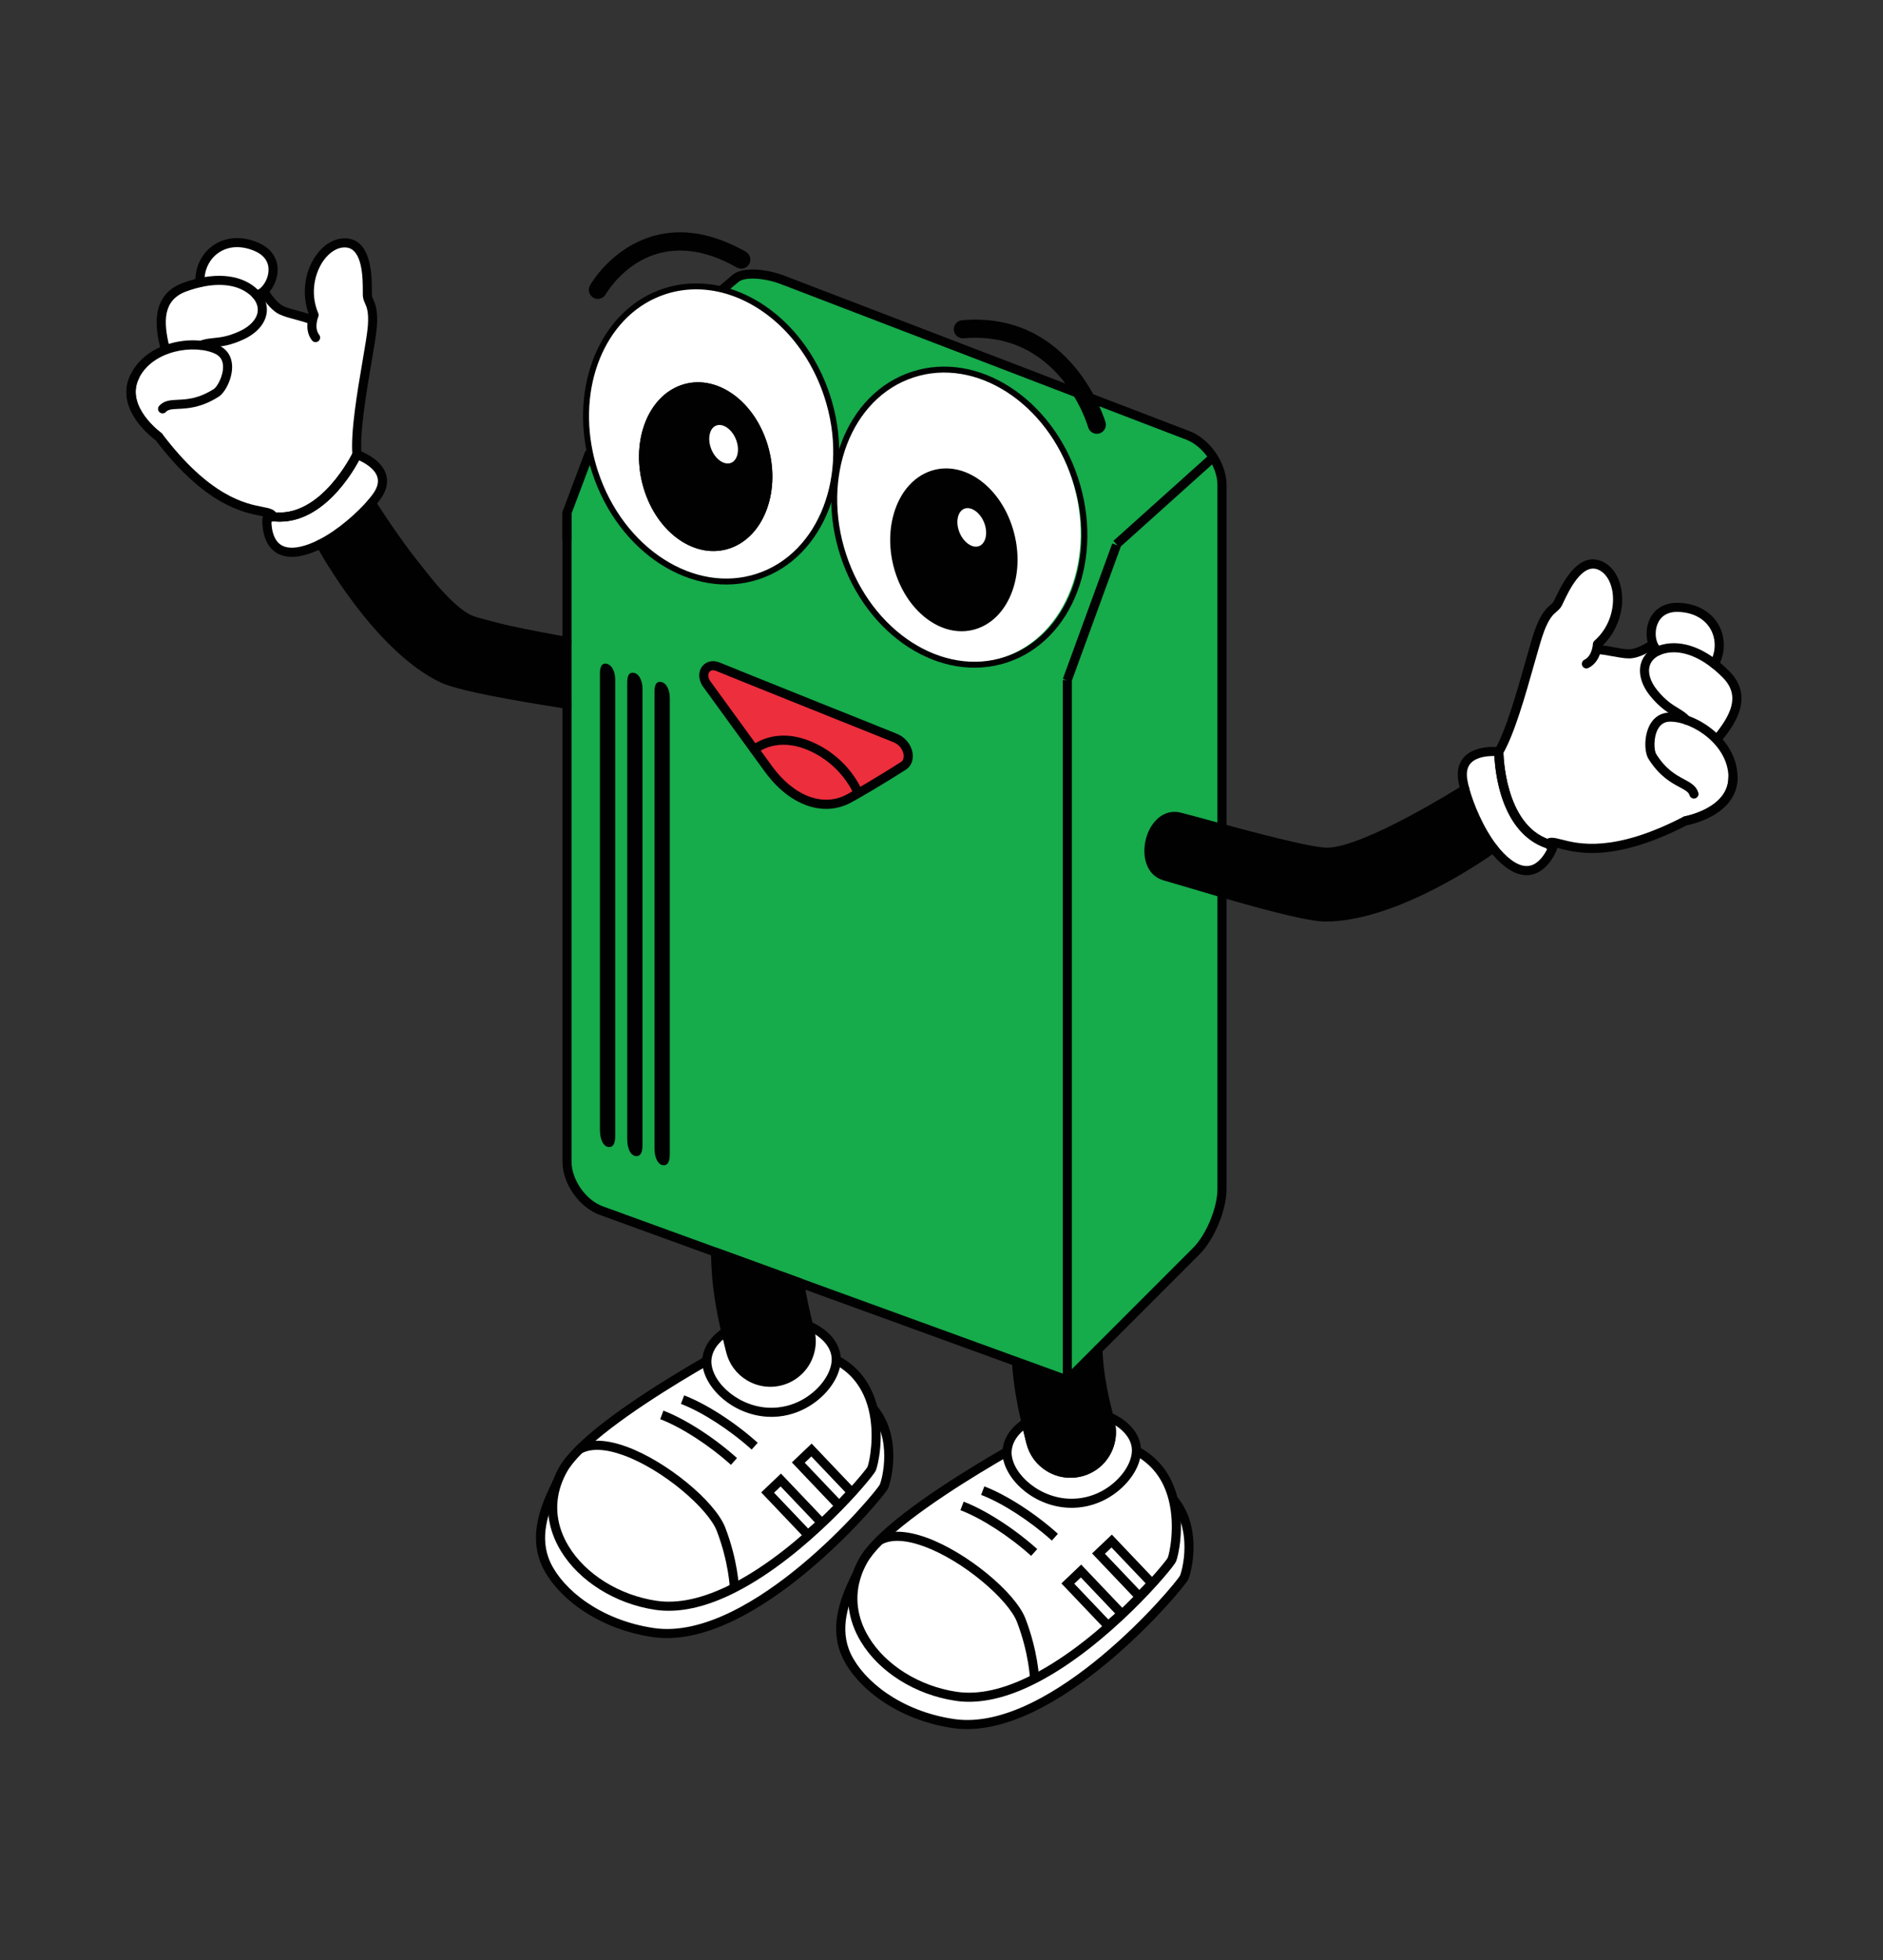 <svg xmlns="http://www.w3.org/2000/svg" xmlns:xlink="http://www.w3.org/1999/xlink" id="Layer_1" x="0" y="0" version="1.1" viewBox="0 0 1038 1080" xml:space="preserve" style="enable-background:new 0 0 1038 1080"><rect x="0" y="0" width="1038" height="1080" fill="#333333" stroke="none"/><style type="text/css">.st0{fill:#fff}.st1{fill:#16ab4b}.st2{fill:#010101}.st4{fill:#ed2e3d}.st5{fill:none;stroke:#010101;stroke-width:3.273;stroke-miterlimit:10}</style><path d="M806.49,431.17c0.2,1.4,0.6,3.21,1.15,5.27l15.67,32.37c2.48,3.21,5.19,6.07,8.12,8.3	c16.7,12.76,24.55-8.22,24.55-8.22c-0.78-0.75-1.55-1.53-2.31-2.31c0.5-0.85,1.33-1.08,2.58-0.93c0.78,0.05,1.73,0.28,2.88,0.58	h0.03c8.9,2.26,29.16,8.78,70.15-12.46c0,0,26.13-4.59,26.13-23.97c0-10.83-7.97-21.99-7.97-21.99c6.37-7.95,16.72-21.84,4.31-34.55	c-2.21-2.26-4.41-4.21-6.6-5.94c0,0-0.33-0.25,0,0c7.05-12.61,0.3-30.14-19.31-31.14c-8.9-0.45-13.36,4.39-14.89,9.85l-0.96,9.72	l-13.36,4.53l-15.92-3.82c10.73-9.48,13.19-24.17,9.53-34.02v-0.03c-1.66-4.44-4.54-7.9-8.47-9.45c-2.01-0.78-3.91-0.88-5.67-0.43	h-0.02c-0.03,0-0.03,0-0.03,0c-9.5,2.33-15.77,19.13-17.38,21.81c-1.93,3.18-5.29,2.66-9.65,13.97c-1.45,3.76-5.79,19.21-5.84,19.33	c-4.61,16.35-10.63,37.43-16.82,48.09C826.39,415.72,803.78,412.97,806.49,431.17z" class="st0"/><path d="M207.73,274.17c-0.81,1.17-1.97,2.6-3.38,4.2l-28.47,21.97c-3.65,1.76-7.35,3.11-10.97,3.8	c-20.64,3.96-18.29-18.32-18.29-18.32c1.03-0.33,2.07-0.67,3.09-1.03c-0.07-0.99-0.71-1.56-1.9-1.98c-0.72-0.3-1.67-0.53-2.84-0.77	l-0.02-0.01c-8.97-1.95-30.01-5.17-57.21-42.47c0,0-21.33-15.77-12.68-33.11C79.89,196.74,92,190.32,92,190.32	c-2.15-9.96-5.21-27.01,11.57-32.84c2.98-1.03,5.83-1.8,8.55-2.37c0,0,0.4-0.08,0,0c-0.67-14.43,13.19-27.1,31.18-19.25	c8.17,3.57,10,9.89,8.93,15.47l-6.02,10.34l8.84,9.23l17.08,5.52c-5.37-13.27,1.49-29.77,9.17-36.95l0.01-0.02	c3.46-3.23,7.59-5.04,11.8-4.67c2.14,0.2,3.89,0.96,5.26,2.15l0.02,0.01c0.02,0.01,0.02,0.01,0.02,0.01	c7.46,6.33,5.57,24.16,5.81,27.28c0.31,3.71,3.55,4.74,2.4,16.81c-0.38,4.01-3.39,19.77-3.4,19.91c-3.17,16.69-7.2,38.24-6.42,50.54	C196.81,251.47,218.28,259.1,207.73,274.17z" class="st0"/><g id="Body_3_"><g><path d="M341.96,210.48l-26.63,70.67c-0.76,2.03-1.16,4.18-1.16,6.34v350.74c0,13.19,8.25,24.98,20.65,29.49 l243.15,88.42c6.57,2.39,13.93,0.76,18.87-4.19l64.93-64.93c7.58-7.58,11.84-17.86,11.84-28.58V268.93 c0-12.01-7.41-22.78-18.62-27.08l-231.03-88.58c-6.13-2.35-13.06-1.17-18.07,3.07L341.96,210.48" class="st1"/></g></g><g><path d="M312.56,356.01c1.19,0,2.24-0.84,2.46-2.05c0.25-1.36-0.65-2.67-2.01-2.92c-19.53-3.58-46.3-8.74-53.36-12.11 c-18.49-8.79-52.42-62.49-52.77-63.03c-0.74-1.18-2.28-1.52-3.46-0.79c-1.17,0.74-1.52,2.29-0.79,3.46 c1.42,2.26,35.06,55.48,54.85,64.89c5.85,2.79,22.7,6.66,54.61,12.51C312.26,356,312.41,356.01,312.56,356.01z" class="st2"/><g><path d="M312.56,388.06c-3.61-0.58-7.45-1.18-11.41-1.83c-22.52-3.66-48.67-8.4-57.27-12.49 c-36.38-17.33-67.17-74.02-67.17-74.02" class="st2"/><path d="M312.56,390.56c1.21,0,2.28-0.88,2.47-2.11c0.22-1.37-0.71-2.65-2.08-2.87l-2.59-0.41 c-2.83-0.45-5.78-0.92-8.81-1.42c-11.57-1.88-46.77-7.61-56.6-12.28c-35.24-16.78-65.74-72.39-66.04-72.95 c-0.66-1.21-2.18-1.67-3.4-1.01c-1.22,0.66-1.67,2.18-1.01,3.4c1.27,2.34,31.6,57.61,68.3,75.08c7.15,3.4,25.56,7.43,57.94,12.7 c3.03,0.5,5.99,0.97,8.83,1.42l2.58,0.41C312.3,390.55,312.43,390.56,312.56,390.56z" class="st2"/></g><path d="M150.25,287.18c0.07,0,0.14,0,0.21-0.01c1.38-0.11,2.41-1.32,2.29-2.71c-0.3-3.67-3.83-4.35-7.92-5.14 c-9.46-1.83-29.14-5.64-55.38-40.25c-0.15-0.2-0.34-0.38-0.54-0.53c-0.2-0.14-19.8-14.38-12.48-29.75c0.6-1.25,0.06-2.75-1.19-3.34 c-1.25-0.59-2.75-0.06-3.34,1.19c-8.65,18.17,10.88,33.6,13.78,35.76c27.29,35.87,48.16,39.91,58.2,41.85 c1.47,0.28,3.26,0.63,3.92,0.95C148.05,286.34,149.07,287.18,150.25,287.18z" class="st2"/><path d="M196.74,252.99c0.07,0,0.14,0,0.21-0.01c1.38-0.12,2.41-1.33,2.29-2.71c-1.01-12.14,2.8-34.43,5.57-50.71 c1.41-8.27,2.63-15.41,2.94-19.52c0.68-8.97-0.84-12.39-1.95-14.9c-0.42-0.94-0.69-1.55-0.77-2.3c-0.04-0.46-0.03-1.3-0.03-2.41 c0.02-7.69,0.06-28.11-13.95-29.08c-6.19-0.41-12.32,2.99-16.85,9.37c-6.57,9.25-8.01,22.06-3.76,32.91 c-0.84,2.5-2.38,8.9,1.55,13.92c0.85,1.09,2.43,1.28,3.52,0.43c1.09-0.85,1.28-2.43,0.43-3.52c-3.02-3.85-0.54-9.81-0.51-9.87 c0.28-0.63,0.28-1.35,0.01-1.99c-4.91-11.51-1.54-22.8,2.85-28.97c3.5-4.92,8.04-7.61,12.42-7.27c9.33,0.64,9.29,17.66,9.28,24.06 c0,1.33,0,2.34,0.06,2.91c0.16,1.56,0.68,2.73,1.18,3.85c0.95,2.13,2.12,4.77,1.54,12.48c-0.3,3.87-1.49,10.91-2.88,19.05 c-2.98,17.46-6.68,39.19-5.63,51.96C194.35,251.99,195.45,252.99,196.74,252.99z" class="st2"/><path d="M154.2,287.43c27.4,0,44.08-34.34,44.81-35.87c0.6-1.25,0.06-2.74-1.19-3.34c-1.25-0.6-2.74-0.07-3.34,1.18 c-0.17,0.36-17.59,36.19-43.9,32.78c-1.36-0.16-2.63,0.79-2.81,2.17c-0.18,1.37,0.79,2.63,2.17,2.81 C151.38,287.34,152.81,287.43,154.2,287.43z" class="st2"/><path d="M150.54,303.22c-6.78-6-5.9-17.2-5.86-17.67c0.09-0.99,0.75-1.84,1.7-2.16c1-0.34,2.01-0.69,3-1.06 c0.38-0.14,0.79-0.19,1.2-0.14c26.28,3.42,43.73-32.42,43.9-32.78c0.54-1.14,1.85-1.7,3.06-1.3c0.5,0.17,12.18,4.16,15.14,12.87 c1.45,4.26,0.6,8.77-2.51,13.4c-0.82,1.23-1.99,2.74-3.49,4.5c-5.97,6.95-17.11,17.17-28.83,23.1c-4.05,2.05-7.93,3.47-11.51,4.22 c-1.95,0.41-3.78,0.62-5.5,0.62C156.69,306.81,153.24,305.61,150.54,303.22z M154.2,287.43c-1.19,0-2.41-0.07-3.64-0.2 c-0.3,0.11-0.61,0.22-0.92,0.33c0.04,2.82,0.58,8.69,4.23,11.91c2.57,2.26,6.41,2.86,11.42,1.81c3.16-0.66,6.62-1.93,10.28-3.79 c11.07-5.6,21.62-15.29,27.29-21.89c1.36-1.6,2.41-2.95,3.12-4.02c0,0,0-0.01,0.01-0.01c2.23-3.31,2.86-6.25,1.93-8.99 c-1.55-4.57-7.02-7.59-10-8.93C193.77,261.42,178.05,287.44,154.2,287.43z" class="st2"/><path d="M141.24,164.91c0.01,0,0.02,0,0.02,0c4.86-0.05,10.11-5.97,11.46-12.93c1.57-8.11-2.41-14.99-10.67-18.41 c-8.95-3.72-17.98-3.06-24.77,1.8c-6.4,4.58-10.04,12.45-9.51,20.52c0.09,1.38,1.26,2.4,2.67,2.34c1.38-0.09,2.43-1.29,2.34-2.67 c-0.42-6.36,2.43-12.53,7.43-16.11c5.42-3.88,12.5-4.33,19.93-1.25c8.18,3.39,8.31,9.49,7.67,12.82c-0.99,5.12-4.62,8.85-6.58,8.87 c-1.38,0.01-2.5,1.15-2.48,2.53C138.75,163.8,139.87,164.91,141.24,164.91z" class="st2"/><path d="M172.13,178.92c0.94,0,1.84-0.53,2.26-1.43c0.6-1.25,0.06-2.74-1.19-3.34c-2.52-1.2-5.8-2.07-8.98-2.92 c-2.95-0.79-6-1.6-8.1-2.6c-3.23-1.54-6.7-6.48-7.77-8.25c-0.71-1.19-2.25-1.57-3.44-0.86s-1.57,2.25-0.86,3.44 c0.47,0.79,4.75,7.74,9.91,10.2c2.52,1.2,5.8,2.07,8.97,2.92c2.95,0.79,6.01,1.6,8.11,2.6 C171.4,178.84,171.77,178.92,172.13,178.92z" class="st2"/><path d="M90.82,193.79c0.19,0,0.38-0.02,0.58-0.07c1.35-0.32,2.18-1.67,1.87-3.02c-3-12.75-3.94-25.22,9.38-30.12 c14.61-5.37,27.4-4.7,35.08,1.84c3.21,2.74,4.74,6.05,4.31,9.32c-0.54,4.08-4.01,7.93-9.54,10.56c-6.55,3.12-10.86,3.57-14.66,3.96 c-2.68,0.28-5.2,0.54-7.97,1.66c-1.28,0.52-1.9,1.98-1.39,3.26c0.52,1.28,1.97,1.9,3.26,1.39c2.11-0.85,4.1-1.06,6.61-1.32 c4-0.41,8.97-0.93,16.3-4.42c7.09-3.38,11.59-8.64,12.35-14.44c0.66-5.02-1.48-9.91-6.03-13.79c-9.1-7.76-23.7-8.75-40.06-2.74 c-19.32,7.11-14.56,27.34-12.52,35.97C88.65,193.01,89.68,193.79,90.82,193.79z" class="st2"/><path d="M87.44,243.1c0.78,0,1.55-0.36,2.04-1.05c0.8-1.13,0.54-2.69-0.59-3.5c-0.2-0.14-19.8-14.39-12.47-29.77 c4.63-9.72,14.32-13.53,19.68-14.93c7.96-2.08,16.79-1.67,22.49,1.05c2.74,1.3,4.16,3.46,4.35,6.61c0.32,5.36-3.16,11.63-5.1,12.85 c-8.49,5.37-14.75,5.67-19.79,5.91c-4.06,0.19-7.56,0.36-10.27,3.31c-0.94,1.02-0.87,2.61,0.15,3.54c1.02,0.94,2.61,0.87,3.54-0.15 c1.26-1.37,3.1-1.52,6.82-1.69c5.32-0.26,12.61-0.6,22.22-6.68c3.77-2.38,7.83-10.5,7.42-17.39c-0.3-5-2.79-8.74-7.2-10.84 c-6.81-3.24-16.74-3.77-25.92-1.37c-10.72,2.8-18.86,9.06-22.94,17.62c-9.13,19.19,13.14,35.33,14.09,36.01 C86.44,242.95,86.94,243.1,87.44,243.1z" class="st2"/></g><g><g><polygon points="329.34 798.68 328.39 796.39 328.4 796.38 328.39 796.38 328.4 796.38 330.18 794.6 327.42 794.05 325.87 796.38 328.37 796.38 326.63 798.15 328.39 796.39" class="st2"/><g><path d="M306.99,817.16c-0.03,0.03-0.03,0.03-0.03,0.05c-0.35,0.68-0.7,1.35-1.05,2.06 c-6.22,12.89-11.68,28.16-4.61,42.98c7.05,14.79,27.91,32.62,58.6,37.23c55.19,8.32,125.29-75.92,127.32-80.36 c1.48-3.18,7.9-26.78-5.99-43.18c0,0,0,0,0-0.03" class="st0"/><path d="M367.63,902.56c54.9,0,119.74-77.74,121.87-82.39c1.78-3.84,8.2-28.65-6.36-45.84l-1.9,1.61l-2.52-0.01v0.92 l0.59,0.73c12.84,15.16,6.96,37.63,5.63,40.5c-1.08,2.02-18.65,23.83-43.53,44.48c-21.72,18.02-53.43,38.65-81.15,34.45 c-29.5-4.43-49.73-21.19-56.71-35.83c-6.61-13.85-1.38-28.4,4.61-40.81c0.33-0.66,0.67-1.32,1.02-1.99l0.28-0.54l0-0.62h-2.44 l-1.82-1.82l-0.31,0.75l-0.16-0.09c-0.36,0.69-0.71,1.38-1.07,2.09c-6.52,13.51-12.15,29.42-4.63,45.18 c7.54,15.84,29.17,33.93,60.49,38.64C362.2,902.36,364.9,902.56,367.63,902.56z" class="st2"/></g><g><path d="M460.97,749.26c11.91,6.29,17.7,16.45,20.26,26.65c0,0.03,0,0.03,0,0.03c3.89,15.47,0.3,31.04-0.78,33.4 c-1.5,3.23-36.81,45.66-75.62,65.52c-14.52,7.45-29.51,11.73-43.43,9.63c-36.06-5.44-65.34-36.08-54.43-67.27 c0-0.03,0-0.03,0.03-0.05c0.85-2.46,1.96-4.91,3.33-7.37c1.96-3.49,5.06-7.25,9-11.16c17.5-17.45,51.17-37.91,70.33-48.92" class="st0"/><path d="M368.64,887.52c11.28,0,23.8-3.49,37.33-10.44c39.18-20.04,74.96-62.84,76.75-66.69 c1.33-2.9,4.91-18.88,1.01-34.76l-0.07-0.33c-3.24-12.92-10.48-22.43-21.52-28.26l-2.34,4.43c9.65,5.1,16.02,13.44,18.93,24.78 l0.07,0.29c3.64,14.5,0.35,29.6-0.63,31.75c-1.23,2.31-35.32,44.29-74.48,64.33c-15.71,8.06-29.8,11.21-41.91,9.38 c-20.5-3.09-39.05-14.66-48.41-30.19c-6.46-10.72-7.91-22.22-4.2-33.28l0.01,0l0.19-0.55c0.81-2.34,1.87-4.69,3.15-6.97 c1.75-3.12,4.64-6.69,8.58-10.61c17.31-17.26,51.17-37.81,69.81-48.52l-2.5-4.35c-18.86,10.84-53.14,31.66-70.85,49.32 c-4.27,4.24-7.44,8.18-9.42,11.71c-1.32,2.36-2.44,4.79-3.32,7.23l-0.33,0.33l-0.01,0.64c-4.27,12.55-2.68,25.56,4.6,37.64 c10.11,16.78,30.02,29.25,51.96,32.56C363.5,887.34,366.04,887.52,368.64,887.52z" class="st2"/></g><g><path d="M400.11,733.77c-6.34,4.16-10.31,9.78-10.46,15.95c-0.03,0.25-0.03,0.5-0.03,0.78 c0.35,12.61,16.92,28.18,36.63,27.66c12.94-0.35,24.02-7.57,29.96-16.07c2.98-4.19,4.66-8.68,4.74-12.81c0-0.23,0-0.45,0-0.68 c-0.2-7.6-6.17-14.19-15.22-18.1" class="st0"/><path d="M425.27,780.67c0.35,0,0.71,0,1.06-0.01c15.01-0.41,26.34-9.12,31.95-17.14c3.31-4.64,5.11-9.56,5.19-14.21 v-0.72c-0.22-8.37-6.48-15.97-16.73-20.4l-1.99,4.6c8.42,3.64,13.54,9.57,13.71,15.87l0,0.61c-0.06,3.53-1.58,7.58-4.27,11.36 c-4.92,7.04-14.84,14.66-27.99,15.02c-18.01,0.56-33.73-13.46-34.06-25.22c0-0.12,0-0.29,0.01-0.47 c0.14-5.29,3.45-10.23,9.34-14.09l-2.75-4.19c-7.31,4.79-11.42,11.18-11.59,17.98c-0.02,0.15-0.03,0.48-0.03,0.84 C387.51,764.42,404.51,780.67,425.27,780.67z" class="st2"/></g><path d="M402.32,874.95l5.01-0.19c-0.02-0.61-0.64-15.12-7.51-33.02c-5.6-14.6-32.57-36.7-54.45-44.64 c-11.44-4.15-20.61-4.37-27.26-0.66l2.44,4.38c5.25-2.93,13.24-2.58,23.11,1c22.19,8.04,46.85,29.66,51.47,41.72 C401.71,860.67,402.31,874.81,402.32,874.95z" class="st2"/><path d="M414.34,798.69l3.35-3.73c-12.5-11.26-28.42-21.51-40.56-26.12l-1.78,4.69 C386.95,777.93,402.26,787.81,414.34,798.69z" class="st2"/><path d="M402.92,807.11l3.35-3.73c-12.5-11.25-28.42-21.51-40.56-26.13l-1.78,4.69 C375.54,786.36,390.85,796.24,402.92,807.11z" class="st2"/><path d="M436.51,805.77l10.9-10.37l25.53,26.83l-10.35,10.95L436.51,805.77z M447.24,802.49l-3.63,3.46l18.98,19.94 l3.45-3.65L447.24,802.49z" class="st2"/><path d="M419.61,822.29l10.89-10.37l25.96,27.27l-11.3,9.95L419.61,822.29z M430.33,819.01l-3.63,3.46l18.77,19.72 l3.76-3.32L430.33,819.01z" class="st2"/></g><g><polygon points="494.84 848.82 493.88 846.54 493.89 846.52 493.87 846.52 493.89 846.52 495.64 844.73 492.9 844.2 491.36 846.52 493.86 846.52 492.14 848.32 493.87 846.54" class="st2"/><g><path d="M472.45,867.36v0.03c-0.38,0.65-0.73,1.33-1.05,2.03c-6.22,12.89-11.68,28.16-4.61,42.98 c7.05,14.79,27.91,32.62,58.6,37.23c55.19,8.32,125.29-75.92,127.32-80.36c1.48-3.18,7.9-26.8-5.99-43.2v-0.03" class="st0"/><path d="M533.12,952.7c54.91,0,119.74-77.74,121.87-82.39c1.78-3.84,8.21-28.67-6.36-45.87l-1.9,1.61l-2.52-0.01 v0.92l0.59,0.73c12.85,15.17,6.96,37.66,5.63,40.53c-1.08,2.02-18.65,23.83-43.53,44.48c-21.72,18.02-53.42,38.65-81.15,34.45 c-29.5-4.43-49.73-21.19-56.71-35.83c-6.61-13.85-1.38-28.4,4.61-40.81c0.31-0.67,0.63-1.28,0.97-1.87l0.34-0.58v-0.67 l-2.53-0.01l-2.15-1.24c-0.41,0.72-0.8,1.46-1.16,2.23c-6.49,13.45-12.12,29.35-4.6,45.11c7.54,15.84,29.17,33.93,60.49,38.64 C527.68,952.51,530.39,952.7,533.12,952.7z" class="st2"/></g><path d="M590.06,814.24c2.02,0,4.04-0.24,6.05-0.74c9.11-2.24,16.13-9.3,18.33-18.42l-4.88-1.18 c-1.76,7.29-7.38,12.93-14.66,14.73c-5.2,1.29-10.59,0.47-15.17-2.3c-4.59-2.77-7.82-7.16-9.1-12.36l-0.46-1.78l-4.86,1.25 l0.45,1.76c1.6,6.48,5.64,11.97,11.37,15.43C581.11,813.02,585.55,814.24,590.06,814.24z" class="st2"/><g><path d="M555.14,799.86c-19.16,11.01-52.83,31.47-70.33,48.92c-3.94,3.91-7.05,7.67-9,11.16 c-1.38,2.48-2.51,4.94-3.36,7.42v0.03c-10.88,31.19,18.38,61.81,54.43,67.25c13.92,2.11,28.91-2.18,43.43-9.63 c38.81-19.86,74.12-62.28,75.62-65.52c1.08-2.36,4.66-17.95,0.78-33.42v-0.03c-2.56-10.2-8.35-20.33-20.26-26.63" class="st0"/><path d="M534.13,937.67c11.28,0,23.8-3.49,37.33-10.44c39.18-20.05,74.96-62.84,76.75-66.69 c1.33-2.91,4.91-18.89,1.01-34.79l-0.08-0.33c-3.23-12.9-10.47-22.4-21.52-28.23l-2.34,4.43c9.66,5.11,16.03,13.43,18.93,24.76 l0.07,0.29c3.65,14.51,0.36,29.62-0.63,31.77c-1.23,2.31-35.31,44.29-74.48,64.33c-15.71,8.06-29.81,11.21-41.91,9.38 c-20.5-3.1-39.04-14.65-48.4-30.17c-6.56-10.88-7.96-22.56-4.05-33.78l0.14-0.43c0.77-2.15,1.76-4.33,3.04-6.63 c1.74-3.11,4.63-6.68,8.58-10.6c17.3-17.25,51.17-37.81,69.81-48.52l-2.5-4.35c-18.86,10.84-53.14,31.66-70.85,49.32 c-4.27,4.24-7.44,8.18-9.42,11.71c-1.51,2.71-2.66,5.27-3.54,7.83l-0.14,0.42c-4.25,12.55-2.65,25.54,4.63,37.61 c10.11,16.76,30.01,29.22,51.94,32.53C528.98,937.48,531.52,937.67,534.13,937.67z" class="st2"/></g><g><path d="M555.12,800.64c0.35,12.61,16.92,28.18,36.63,27.66c12.94-0.35,24.02-7.57,29.96-16.07 c2.98-4.19,4.66-8.68,4.74-12.81v-0.68c-0.2-7.6-6.17-14.19-15.22-18.1c0.13,0.43,0.23,0.85,0.33,1.28l0.45,1.86 c0.9,3.66,0.85,7.32,0,10.73c-1.91,7.9-8.05,14.49-16.5,16.57c-12.08,2.98-24.32-4.39-27.3-16.5l-0.45-1.76v-0.05 c-0.68-2.76-1.43-5.72-2.16-8.85c-6.34,4.16-10.31,9.78-10.46,15.95C555.12,800.11,555.12,800.36,555.12,800.64z" class="st0"/><path d="M552.61,800.71l0-0.07c0-0.36,0-0.69,0.03-0.84c0.17-6.8,4.28-13.19,11.59-17.98l3.01-1.97l0.81,3.5 c0.53,2.27,1.07,4.45,1.58,6.53l1.02,4.09c1.28,5.2,4.51,9.59,9.1,12.36c4.58,2.77,9.97,3.59,15.17,2.3 c7.28-1.79,12.9-7.44,14.67-14.75c0.78-3.14,0.78-6.34,0-9.53l-0.46-1.88c-0.09-0.38-0.18-0.76-0.29-1.14l-1.51-5.13l4.91,2.12 c10.26,4.43,16.51,12.04,16.73,20.4l0,0.72c-0.08,4.64-1.88,9.56-5.19,14.2c-5.61,8.02-16.94,16.73-31.95,17.14 c-0.36,0.01-0.71,0.01-1.06,0.01C570,830.81,553,814.57,552.61,800.71z M614.45,795.08c-2.2,9.12-9.23,16.18-18.34,18.42 c-6.5,1.6-13.23,0.58-18.96-2.88c-5.73-3.46-9.78-8.95-11.37-15.43l-1.02-4.11c-0.23-0.94-0.47-1.91-0.71-2.89 c-4.05,3.46-6.3,7.57-6.41,11.9c-0.02,0.16-0.01,0.32-0.01,0.5c0.35,11.75,16.12,25.76,34.06,25.19 c13.14-0.36,23.07-7.98,27.99-15.02c2.69-3.78,4.21-7.83,4.27-11.36l0-0.61c-0.13-5.04-3.44-9.84-9.06-13.42 C615.38,788.62,615.23,791.94,614.45,795.08z" class="st2"/></g><path d="M567.8,925.1l5.01-0.19c-0.02-0.61-0.64-15.12-7.51-33.02c-5.6-14.6-32.57-36.71-54.45-44.64 c-11.44-4.15-20.61-4.37-27.26-0.66l2.44,4.38c5.25-2.93,13.24-2.58,23.1,1c22.19,8.04,46.85,29.66,51.48,41.72 C567.17,910.76,567.8,924.96,567.8,925.1z" class="st2"/><path d="M579.82,848.83l3.35-3.73c-12.5-11.26-28.43-21.51-40.56-26.12l-1.78,4.69 C552.44,828.08,567.74,837.96,579.82,848.83z" class="st2"/><path d="M568.41,857.26l3.36-3.73c-12.5-11.25-28.42-21.51-40.56-26.13l-1.78,4.69 C541.03,836.51,556.33,846.38,568.41,857.26z" class="st2"/><path d="M602,855.92l10.9-10.37l25.53,26.83l-10.35,10.95L602,855.92z M612.72,852.64l-3.63,3.46l18.98,19.94 l3.45-3.65L612.72,852.64z" class="st2"/><path d="M585.1,872.44l10.89-10.37l25.96,27.27l-11.29,9.95L585.1,872.44z M595.82,869.15l-3.63,3.46l18.77,19.72 l3.76-3.32L595.82,869.15z" class="st2"/></g><g><path d="M560.31,750.24c0.83,12.76,3.06,24.07,5.29,33.67c0.73,3.13,1.48,6.09,2.16,8.85v0.05l0.45,1.76 c2.98,12.11,15.22,19.48,27.3,16.5c8.45-2.08,14.59-8.68,16.5-16.57c0.85-3.41,0.9-7.07,0-10.73l-0.45-1.86 c-0.1-0.43-0.2-0.85-0.33-1.28c-2.63-10.66-5.59-23.04-5.99-37.06l-16.87,16.87L560.31,750.24z" class="st2"/><path d="M577.15,810.63c-5.73-3.46-9.78-8.95-11.37-15.43l-0.45-1.76c-0.02-0.08-0.03-0.16-0.05-0.24l-0.52-2.11 c-0.52-2.1-1.07-4.31-1.6-6.61c-2.03-8.73-4.47-20.49-5.35-34.08c-0.06-0.84,0.32-1.66,1-2.17c0.68-0.51,1.57-0.64,2.36-0.35 l26.56,9.66l15.75-15.75c0.71-0.71,1.77-0.92,2.7-0.56c0.93,0.37,1.55,1.26,1.58,2.26c0.41,14.21,3.59,27.11,5.89,36.42 c0.14,0.47,0.25,0.94,0.36,1.39l0.45,1.85c0.97,3.93,0.97,8.06,0,11.92c-2.2,9.12-9.23,16.18-18.34,18.42 c-2.01,0.49-4.04,0.74-6.05,0.74C585.55,814.24,581.11,813.02,577.15,810.63z M590.14,762.22c-0.69,0.69-1.72,0.92-2.63,0.58 l-24.4-8.88c1.03,11.61,3.15,21.72,4.94,29.42c0.53,2.27,1.07,4.45,1.58,6.53l0.57,2.28c0.02,0.06,0.03,0.13,0.04,0.2l0.41,1.6 c1.28,5.2,4.51,9.59,9.1,12.36c4.58,2.77,9.97,3.59,15.17,2.3c7.28-1.79,12.9-7.44,14.67-14.75c0.78-3.14,0.78-6.34,0-9.53 l-0.46-1.88c-0.09-0.38-0.18-0.76-0.32-1.25c-2.07-8.38-4.81-19.46-5.76-31.91L590.14,762.22z" class="st2"/></g><g><path d="M394.47,689.94c0.03,16.97,2.83,31.74,5.64,43.83c0.73,3.13,1.48,6.09,2.16,8.85v0.05l0.45,1.76 c2.98,12.11,15.22,19.48,27.3,16.5c8.45-2.08,14.59-8.68,16.5-16.57c0.85-3.41,0.9-7.07,0-10.73l-0.45-1.86 c-0.1-0.43-0.2-0.85-0.33-1.28c-1.76-7.12-3.66-15.02-4.86-23.67L394.47,689.94z" class="st2"/><path d="M411.67,760.48c-5.73-3.46-9.78-8.95-11.37-15.43l-0.45-1.76c-0.02-0.08-0.03-0.16-0.05-0.24l-0.53-2.13 c-0.52-2.09-1.07-4.29-1.6-6.58c-2.64-11.37-5.68-26.7-5.71-44.39c0-0.82,0.4-1.59,1.07-2.06c0.67-0.47,1.53-0.59,2.3-0.3 l46.41,16.88c0.87,0.32,1.5,1.09,1.63,2.01c1.15,8.23,2.93,15.77,4.79,23.31c0.14,0.47,0.25,0.94,0.36,1.39l0.45,1.85 c0.97,3.93,0.97,8.06,0,11.92c-2.2,9.12-9.23,16.18-18.33,18.42c-2.01,0.49-4.04,0.74-6.05,0.74 C420.07,764.1,415.63,762.87,411.67,760.48z M397.03,693.54c0.39,15.68,3.13,29.33,5.53,39.67c0.53,2.26,1.07,4.44,1.58,6.51 l0.57,2.31c0.02,0.06,0.03,0.13,0.04,0.2l0.41,1.6c1.28,5.2,4.51,9.59,9.1,12.36c4.58,2.77,9.97,3.58,15.17,2.3 c7.28-1.79,12.9-7.44,14.67-14.75c0.78-3.14,0.78-6.34,0-9.53l-0.46-1.87c-0.09-0.38-0.18-0.77-0.32-1.25 c-1.8-7.31-3.52-14.54-4.7-22.42L397.03,693.54z" class="st2"/></g></g><path d="M559.45,752.6l1.71-4.71l-228.9-83.23c-9.32-3.39-17.2-14.64-17.2-24.56V282.47h-5.01v357.62	c0,12.03,9.2,25.16,20.5,29.27L559.45,752.6z" class="st2"/><path d="M607.01,745.34l54.19-54.19c8.23-8.23,14.92-24.38,14.92-36.02V491.91h-5.01v163.23	c0,10.31-6.16,25.18-13.45,32.47l-54.19,54.19L607.01,745.34z" class="st2"/><path d="M671.11,456.43h5.01V267.15c0-12.01-9.13-25.28-20.34-29.57l-36.43-13.96c-10.06-3.86-18.35-7.03-18.71-7.17	l-0.02,0.06c-1.45-0.63-5.64-2.24-18.75-7.27l-149.39-57.29c-9.75-3.74-23.09-5.19-28.62-0.51l-7.37,6.24l3.24,3.82l7.37-6.24	c2.95-2.5,13.36-2.56,23.58,1.37l149.39,57.29c10.06,3.86,18.34,7.03,18.7,7.18l0.03-0.07c1.48,0.66,5.65,2.26,18.75,7.28	l36.43,13.96c9.28,3.56,17.12,14.95,17.12,24.89V456.43z" class="st2"/><g><g><path d="M823.15,467.29c0,0-52.15,37.96-92.45,37.96c-9.53,0-35.18-6.97-57.09-13.34 c-13.44-3.91-25.47-7.57-31.52-9.28c-15.92-4.49-8.42-36.73,8.37-32.42c4.84,1.23,13.36,3.59,23.14,6.22 c21.59,5.84,49.42,13.11,57.79,13.11c21.44,0,76.07-34.63,76.07-34.63" class="st2"/><path d="M730.71,507.76c40.64,0,91.77-36.87,93.92-38.44c1.12-0.82,1.37-2.38,0.55-3.5c-0.82-1.12-2.38-1.37-3.5-0.55 c-0.52,0.37-51.97,37.48-90.97,37.48c-10.84,0-45.13-9.96-56.39-13.24c-6.49-1.89-12.65-3.72-17.97-5.3 c-5.7-1.69-10.44-3.1-13.57-3.98c-6.58-1.85-8.1-9.94-6.21-16.97c1.76-6.52,6.54-12.34,13.28-10.6c3.19,0.81,7.98,2.11,13.67,3.65 l9.45,2.56c22.71,6.14,49.87,13.2,58.45,13.2c21.91,0,75.16-33.58,77.42-35.01c1.17-0.74,1.52-2.29,0.78-3.46 c-0.74-1.17-2.29-1.52-3.46-0.78c-0.54,0.34-54.26,34.24-74.73,34.24c-9.01,0-43.98-9.46-57.14-13.02l-9.44-2.56 c-5.72-1.55-10.54-2.86-13.74-3.67c-9.99-2.57-17.04,5.54-19.36,14.16c-2.53,9.41-0.02,20.37,9.69,23.11 c3.11,0.88,7.83,2.28,13.5,3.96c5.33,1.58,11.5,3.41,17.99,5.31C704.46,503.49,722.82,507.76,730.71,507.76z" class="st2"/></g><path d="M877.61,469.98c11.88,0,28.73-3.14,52.38-15.34c3.55-0.7,27.81-6.25,27.81-26.37c0-1.39-1.12-2.51-2.51-2.51 c-1.38,0-2.51,1.12-2.51,2.51c0,17.08-23.81,21.46-24.05,21.5c-0.25,0.04-0.49,0.13-0.72,0.24c-38.56,19.97-57.97,14.95-67.3,12.54 c-4.03-1.05-7.51-1.94-9.36,1.24c-0.7,1.2-0.29,2.73,0.91,3.43c1.1,0.64,2.49,0.35,3.25-0.64c0,0,0.01,0,0.01,0 c0.74,0,2.5,0.46,3.94,0.83C863.51,468.46,869.36,469.97,877.61,469.98z" class="st2"/><path d="M826.24,416.72c0.86,0,1.7-0.45,2.17-1.25c6.44-11.08,12.44-32.3,17.25-49.34c2.25-7.95,4.19-14.82,5.58-18.44 c2.78-7.21,4.98-9.09,6.75-10.61c0.93-0.8,1.9-1.63,2.71-2.96c0.3-0.5,0.74-1.41,1.31-2.61c2.74-5.79,10.02-21.17,18.72-17.74 c4.09,1.62,7.04,5.95,8.08,11.9c1.31,7.46-0.5,19.1-9.88,27.38c-0.52,0.46-0.83,1.11-0.85,1.8c0,0.06-0.3,6.5-4.7,8.69 c-1.24,0.62-1.74,2.12-1.13,3.36c0.62,1.24,2.12,1.75,3.36,1.13c5.71-2.84,7.07-9.29,7.39-11.91c8.5-7.97,12.71-20.15,10.75-31.32 c-1.35-7.71-5.43-13.43-11.18-15.71c-13.07-5.15-21.81,13.31-25.1,20.26c-0.47,1-0.83,1.76-1.07,2.17 c-0.38,0.63-0.9,1.07-1.67,1.74c-2.08,1.78-4.93,4.22-8.17,12.61c-1.48,3.84-3.45,10.81-5.73,18.88 c-4.49,15.89-10.64,37.65-16.76,48.18c-0.7,1.2-0.29,2.73,0.91,3.43C825.37,416.61,825.81,416.72,826.24,416.72z" class="st2"/><path d="M853.52,467.56c1.05,0,2.04-0.67,2.38-1.73c0.43-1.31-0.29-2.73-1.6-3.16c-25.22-8.25-25.55-48.07-25.55-48.47 c0-1.38-1.12-2.5-2.51-2.5c0,0,0,0,0,0c-1.38,0-2.51,1.12-2.51,2.51c0,1.79,0.33,43.85,29.01,53.23 C853,467.53,853.26,467.56,853.52,467.56z" class="st2"/><path d="M829.76,477.58c-2.92-2.22-5.81-5.17-8.59-8.76c-8.04-10.39-13.7-24.4-16.11-33.26 c-0.59-2.21-1-4.08-1.21-5.55c-0.82-5.53,0.36-9.96,3.49-13.18c6.42-6.59,18.68-5.18,19.2-5.11c1.26,0.15,2.2,1.22,2.2,2.49 c0,0.4,0.33,40.22,25.55,48.47c0.39,0.13,0.74,0.35,1.02,0.64c0.73,0.76,1.49,1.52,2.25,2.25c0.72,0.69,0.95,1.75,0.6,2.68 c-0.17,0.45-4.18,10.93-12.88,13.44c-1.24,0.36-2.5,0.54-3.78,0.54C837.73,482.22,833.79,480.66,829.76,477.58z M852.14,467.24 c-24.6-8.55-27.9-41.43-28.35-50.67c-3.28-0.08-9.51,0.31-12.87,3.77c-2.01,2.07-2.7,5-2.12,8.94c0,0,0,0.01,0,0.01 c0.18,1.25,0.56,2.97,1.09,4.96c2.29,8.4,7.65,21.68,15.24,31.5c2.51,3.24,5.08,5.88,7.66,7.84c4.07,3.11,7.8,4.2,11.09,3.27 c4.68-1.34,7.69-6.41,8.94-8.94C852.6,467.7,852.37,467.47,852.14,467.24z" class="st2"/><path d="M945.03,368.31c0.88,0,1.73-0.46,2.19-1.28c3.95-7.06,4.04-15.72,0.23-22.61 c-4.04-7.31-11.91-11.78-21.59-12.27c-8.94-0.41-15.48,4.05-17.55,12.05c-1.77,6.87,0.42,14.47,4.79,16.6 c1.24,0.61,2.75,0.09,3.35-1.15c0.61-1.24,0.09-2.74-1.16-3.35c-1.76-0.86-3.43-5.79-2.13-10.84c0.85-3.29,3.6-8.78,12.43-8.29 c8.03,0.41,14.23,3.85,17.46,9.69c2.97,5.38,2.89,12.18-0.22,17.74c-0.68,1.21-0.24,2.74,0.96,3.41 C944.19,368.21,944.61,368.31,945.03,368.31z" class="st2"/><path d="M898.09,362.78c5.71,0,12.57-4.44,13.33-4.95c1.15-0.77,1.47-2.32,0.7-3.47c-0.77-1.15-2.32-1.47-3.47-0.7 c-1.73,1.14-7,4.11-10.56,4.11c-2.33,0-5.43-0.58-8.43-1.14c-3.23-0.6-6.57-1.22-9.36-1.22c-1.38,0-2.51,1.12-2.51,2.51 s1.12,2.51,2.51,2.51c2.33,0,5.44,0.58,8.44,1.14C891.96,362.15,895.3,362.78,898.09,362.78z" class="st2"/><path d="M947.32,408.79c0.74,0,1.46-0.32,1.96-0.94c5.55-6.93,18.54-23.15,4.15-37.86 c-12.19-12.47-25.8-17.84-37.35-14.75c-5.77,1.55-9.81,5.05-11.37,9.86c-1.8,5.56,0,12.25,4.95,18.34c5.12,6.3,9.39,8.91,12.82,11 c2.16,1.32,3.86,2.36,5.4,4.04c0.94,1.02,2.52,1.09,3.54,0.15c1.02-0.94,1.09-2.52,0.15-3.54c-2.02-2.2-4.19-3.52-6.49-4.92 c-3.26-1.99-6.96-4.25-11.53-9.88c-3.86-4.75-5.34-9.72-4.07-13.64c1.02-3.14,3.82-5.47,7.9-6.56c9.74-2.6,21.58,2.28,32.46,13.41 c9.92,10.14,3.71,21-4.48,31.22c-0.87,1.08-0.69,2.66,0.39,3.52C946.21,408.61,946.77,408.79,947.32,408.79z" class="st2"/><path d="M929.17,454.76c0.14,0,0.29-0.01,0.44-0.04c1.15-0.2,28.2-5.21,28.2-26.45c0-20.7-22.18-35.68-37.13-35.68 c-4.89,0-8.75,2.32-11.16,6.7c-3.33,6.05-3.15,15.12-0.77,18.89c6.07,9.61,12.5,13.06,17.2,15.58c3.28,1.76,4.88,2.68,5.43,4.46 c0.41,1.32,1.81,2.07,3.14,1.66c1.32-0.41,2.06-1.81,1.66-3.13c-1.18-3.82-4.27-5.48-7.85-7.4c-4.44-2.38-9.96-5.34-15.33-13.84 c-1.22-1.93-1.67-9.09,0.92-13.79c1.52-2.76,3.74-4.11,6.77-4.11c12.63,0,32.11,13.17,32.11,30.66c0,17.09-23.81,21.47-24.05,21.52 c-1.36,0.24-2.27,1.54-2.03,2.9C926.92,453.9,927.98,454.76,929.17,454.76z" class="st2"/></g><g><path d="M389.26,376.42c0,0,20.39,28.03,34.33,47.24c13.97,19.18,31.84,23.32,44.78,16.1 c15.52-8.65,29.79-17.9,29.79-17.9c4.61-3.03,2.78-12.24-4.79-15.27c0,0-91.69-36.71-97.54-39.19 C389.96,364.91,385.7,370.58,389.26,376.42z" class="st4"/><path d="M421.56,425.13c-13.94-19.21-34.33-47.24-34.33-47.24c-0.04-0.05-0.08-0.11-0.11-0.17 c-2.3-3.78-2.21-8.05,0.23-10.87c2.25-2.6,5.87-3.28,9.46-1.77c5.75,2.44,96.57,38.8,97.49,39.17c4.86,1.95,8.32,6.37,8.82,11.28 c0.36,3.56-0.98,6.71-3.6,8.43c-0.14,0.09-14.52,9.4-29.93,17.99c-4.51,2.52-9.31,3.74-14.18,3.74 C443.57,445.68,431.27,438.48,421.56,425.13z M391.14,370.13c-0.74,0.86-1.13,2.66,0.21,4.91c1.26,1.73,20.78,28.57,34.26,47.15 c12.13,16.66,28.43,22.69,41.53,15.38c15.26-8.51,29.5-17.73,29.63-17.81c1.46-0.96,1.43-2.92,1.35-3.72 c-0.23-2.33-1.87-5.59-5.69-7.12c-3.75-1.5-91.78-36.75-97.58-39.21c-0.64-0.27-1.24-0.4-1.78-0.4 C392.28,369.3,391.61,369.58,391.14,370.13z M389.23,376.42h0.02H389.23z" class="st2"/></g><g><path d="M360.79,382.4v250.01c0,6.69,2.61,9.63,5.04,9.63c3.39,0,3.39-4.46,3.39-6.69V384.66 c0-5.24-2.33-8.98-5.47-8.98C360.59,375.68,360.79,380.15,360.79,382.4z" class="st2"/><path d="M345.75,377.39v250.01c0,6.69,2.61,9.63,5.04,9.63c3.39,0,3.39-4.46,3.39-6.69V379.64 c0-5.24-2.33-8.98-5.47-8.98C345.55,370.67,345.75,375.13,345.75,377.39z" class="st2"/><path d="M330.71,372.37v250.01c0,6.69,2.61,9.63,5.04,9.63c3.39,0,3.39-4.46,3.39-6.69V374.63 c0-5.24-2.33-8.98-5.47-8.98C330.51,365.65,330.71,370.12,330.71,372.37z" class="st2"/></g><rect width="73.32" height="5.01" x="606.22" y="273.1" class="st2" transform="matrix(0.744 -0.668 0.668 0.744 -19.695 499.778)"/><rect width="5.01" height="385.78" x="585.86" y="374.67" class="st2"/><polygon points="310.05 297.67 315.07 297.67 315.07 282.92 327.47 250.01 322.77 248.24 310.06 281.99 310.05 282.5" class="st2"/><rect width="79.39" height="5.01" x="562.29" y="334.87" class="st2" transform="matrix(0.343 -0.939 0.939 0.343 78.594 787.128)"/><g id="Eyes_1_"><g><ellipse cx="527.14" cy="284.29" class="st0" rx="66.99" ry="82.29" transform="matrix(0.95 -0.312 0.312 0.95 -62.375 178.601)"/><path d="M604.62,239.02c0.46,0,0.92-0.06,1.39-0.2c2.65-0.76,4.17-3.52,3.41-6.17c-0.18-0.61-18.4-61.51-79.11-56.21 c-2.75,0.24-4.78,2.66-4.54,5.41c0.24,2.74,2.67,4.76,5.41,4.54c52.47-4.56,68.02,46.84,68.66,49.03 C600.46,237.6,602.46,239.02,604.62,239.02z" class="st2"/></g><g><ellipse cx="390.95" cy="238.66" class="st0" rx="67" ry="82.29" transform="matrix(0.95 -0.312 0.312 0.95 -54.927 133.797)"/><path d="M329.56,164.69c1.74,0,3.43-0.91,4.35-2.52c1-1.74,24.68-41.81,72.25-14.78c2.4,1.35,5.45,0.52,6.81-1.88 c1.36-2.4,0.52-5.44-1.87-6.81c-17.87-10.15-34.89-13.11-50.61-8.76c-23.22,6.42-34.78,26.44-35.26,27.29 c-1.36,2.4-0.51,5.45,1.89,6.8C327.89,164.48,328.73,164.69,329.56,164.69z" class="st2"/></g></g><path d="M464.88,305.94c14.24,43.38,54.38,69.13,89.71,57.54c35.3-11.58,52.4-56.14,38.16-99.52	c-14.24-43.38-54.41-69.15-89.71-57.54C467.74,218.01,450.64,262.56,464.88,305.94z M527.11,293.2c-2.33-6.62-0.4-13.14,4.34-14.59	c4.74-1.43,10.46,2.76,12.81,9.38c2.33,6.59,0.38,13.11-4.36,14.57C535.19,304.01,529.44,299.8,527.11,293.2z" class="st5"/><g><path d="M493.26,314.54c7.25,23.92,27.71,38.14,45.68,31.74c17.98-6.39,26.68-30.97,19.43-54.89 c-7.25-23.95-27.71-38.16-45.68-31.77C494.72,266.02,486.02,290.6,493.26,314.54z M531.45,278.61c4.74-1.43,10.46,2.76,12.81,9.38 c2.33,6.59,0.38,13.11-4.36,14.57c-4.71,1.45-10.46-2.76-12.79-9.35C524.78,286.58,526.71,280.06,531.45,278.61z" class="st2"/></g><path d="M356.44,268.71c7.25,23.92,27.71,38.14,45.71,31.74c17.98-6.39,26.68-30.97,19.43-54.89	c-7.25-23.95-27.71-38.16-45.68-31.77C357.92,220.19,349.19,244.76,356.44,268.71z M394.65,232.8c4.74-1.45,10.46,2.73,12.81,9.35	c2.33,6.59,0.38,13.14-4.36,14.57c-4.74,1.45-10.46-2.73-12.79-9.35C387.98,240.75,389.91,234.23,394.65,232.8z" class="st5"/><path d="M325.12,249.12c0.75,3.66,1.73,7.32,2.93,10.98c14.24,43.38,54.41,69.15,89.71,57.54	c35.33-11.58,52.43-56.14,38.19-99.52c-10-30.51-32.85-52.33-57.84-58.55c-10.51-2.58-21.41-2.43-31.87,1	C333.9,171.2,316.85,209.46,325.12,249.12z M375.89,213.8c17.98-6.39,38.44,7.82,45.68,31.77c7.25,23.92-1.45,48.49-19.43,54.89	c-18,6.39-38.46-7.82-45.71-31.74C349.19,244.76,357.92,220.19,375.89,213.8z" class="st5"/><g><path d="M356.44,268.71c7.25,23.92,27.71,38.14,45.71,31.74c17.98-6.39,26.68-30.97,19.43-54.89 c-7.25-23.95-27.71-38.16-45.68-31.77C357.92,220.19,349.19,244.76,356.44,268.71z M394.65,232.8c4.74-1.45,10.46,2.73,12.81,9.35 c2.33,6.59,0.38,13.14-4.36,14.57c-4.74,1.45-10.46-2.73-12.79-9.35C387.98,240.75,389.91,234.23,394.65,232.8z" class="st2"/></g><path d="M472.79,438.86c0.3,0,0.61-0.06,0.91-0.17c1.29-0.5,1.92-1.96,1.42-3.25c-0.28-0.72-7.13-17.71-27.19-26.52	c-20.57-9.04-33.21,1.7-33.74,2.16c-1.04,0.91-1.15,2.5-0.24,3.54c0.91,1.04,2.49,1.15,3.53,0.25c0.44-0.38,10.9-9.05,28.43-1.35	c18.18,7.99,24.48,23.61,24.54,23.76C470.84,438.26,471.79,438.86,472.79,438.86z" class="st2"/><polygon points="312.56 353.5 312.56 388.06 238.38 370.78 176.71 299.73 204.77 277.24 252.64 337.38" class="st2"/></svg>